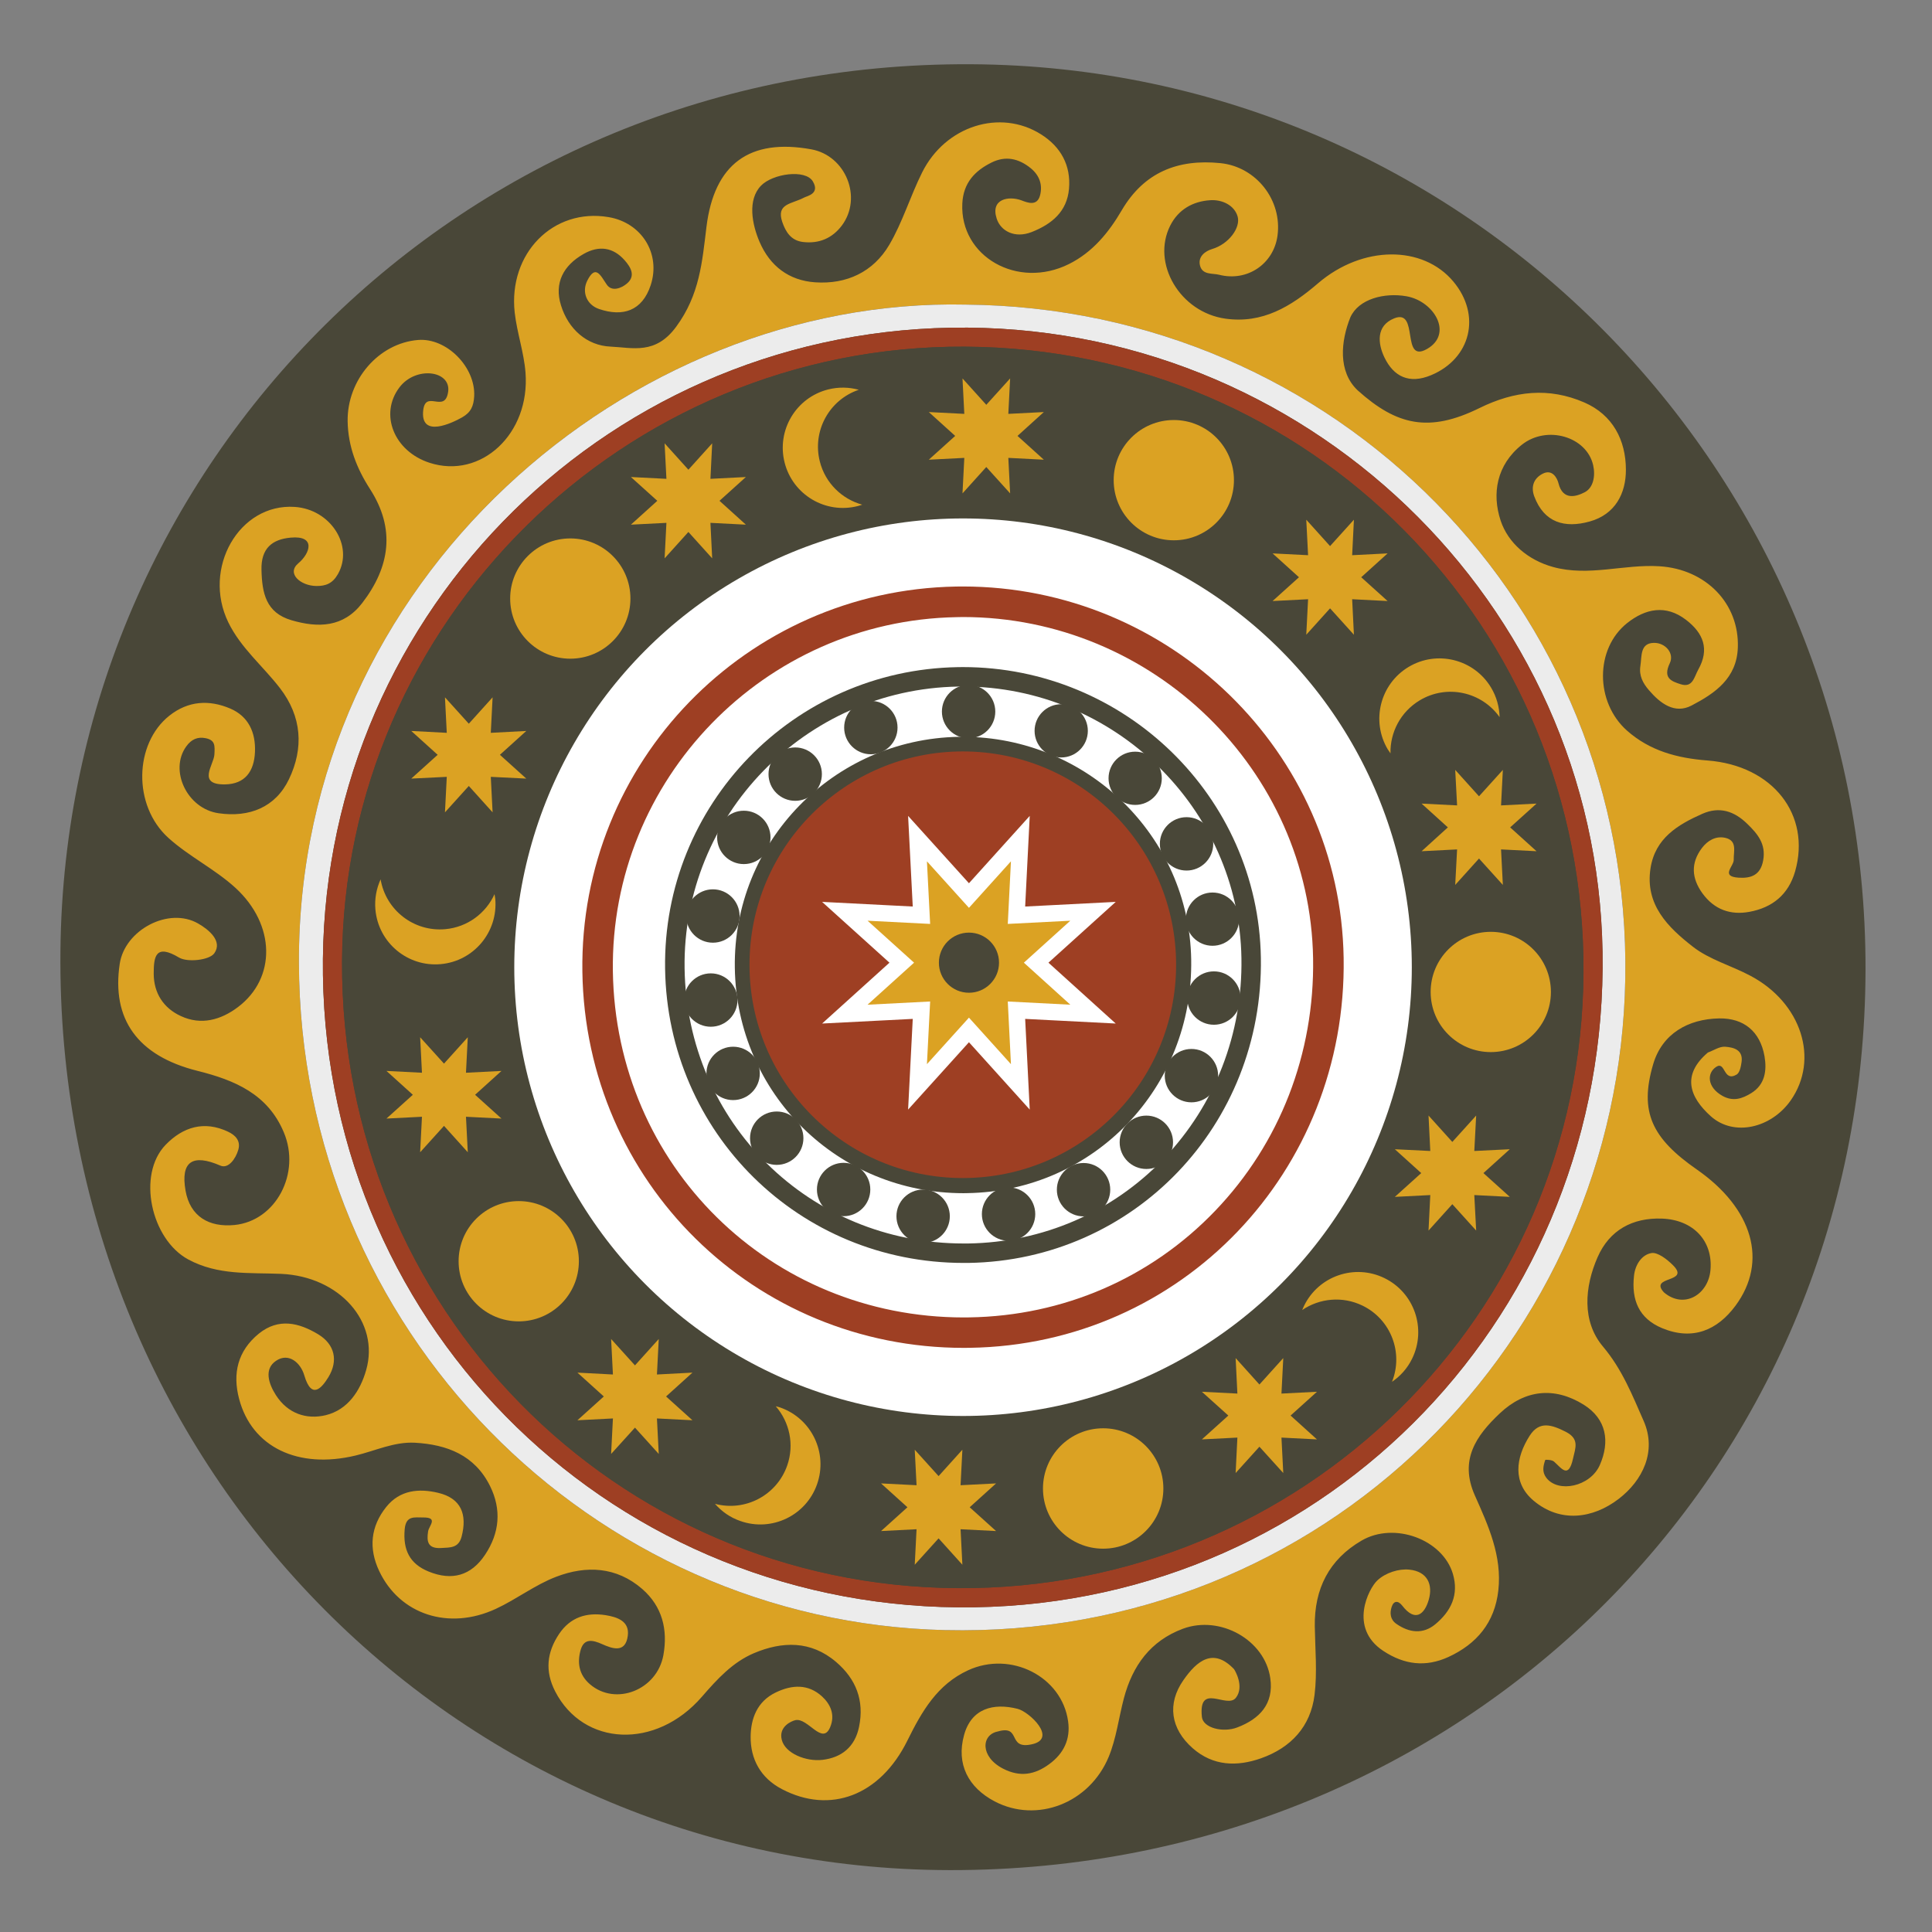 <?xml version="1.0" encoding="utf-8"?>
<!-- Generator: Adobe Illustrator 16.0.0, SVG Export Plug-In . SVG Version: 6.00 Build 0)  -->
<!DOCTYPE svg PUBLIC "-//W3C//DTD SVG 1.1//EN" "http://www.w3.org/Graphics/SVG/1.1/DTD/svg11.dtd">
<svg version="1.1" id="Capa_1" xmlns="http://www.w3.org/2000/svg" xmlns:xlink="http://www.w3.org/1999/xlink" x="0px" y="0px"
	 width="32px" height="32px" viewBox="0 0 32 32" enable-background="new 0 0 32 32" xml:space="preserve">
<rect x="0" y="0" width="32" height="32" fill="#808080" stroke="none"/>
<g>
	<g>
		<path fill-rule="evenodd" clip-rule="evenodd" fill="#494738" d="M30.899,16.064c-0.018,8.354-6.698,14.924-15.164,14.911
			c-8.233-0.012-14.819-6.76-14.734-15.228c0.08-8.04,6.604-14.727,15.08-14.683C24.282,1.107,30.917,7.807,30.899,16.064z"/>
		<path fill-rule="evenodd" clip-rule="evenodd" fill="#DBA223" d="M28.993,16.162c-0.315-0.168-0.679-0.267-0.953-0.481
			c-0.408-0.318-0.797-0.694-0.702-1.301c0.077-0.496,0.45-0.72,0.858-0.901c0.284-0.125,0.527-0.046,0.745,0.167
			c0.172,0.167,0.311,0.333,0.263,0.603c-0.043,0.246-0.201,0.302-0.409,0.288c-0.305-0.021-0.075-0.19-0.079-0.297
			c-0.004-0.137,0.064-0.317-0.141-0.363c-0.157-0.035-0.293,0.046-0.386,0.169c-0.187,0.249-0.173,0.5,0.01,0.752
			c0.196,0.269,0.464,0.362,0.776,0.305c0.379-0.07,0.646-0.282,0.758-0.671c0.265-0.931-0.363-1.753-1.453-1.836
			c-0.504-0.039-0.955-0.161-1.332-0.495c-0.53-0.471-0.531-1.357,0.003-1.781c0.3-0.238,0.639-0.313,0.977-0.052
			c0.284,0.219,0.392,0.483,0.2,0.824c-0.068,0.122-0.091,0.305-0.291,0.241c-0.156-0.05-0.297-0.102-0.18-0.348
			c0.079-0.166-0.075-0.341-0.264-0.337c-0.231,0.004-0.198,0.222-0.223,0.382c-0.025,0.161,0.041,0.285,0.141,0.401
			c0.189,0.221,0.428,0.401,0.708,0.254c0.382-0.2,0.748-0.447,0.765-0.96C28.81,10,28.259,9.427,27.485,9.379
			c-0.588-0.037-1.173,0.175-1.762,0.012c-0.416-0.115-0.744-0.398-0.867-0.766c-0.148-0.445-0.07-0.924,0.351-1.259
			c0.413-0.328,1.073-0.137,1.181,0.34c0.04,0.18,0.002,0.375-0.142,0.448c-0.134,0.069-0.36,0.144-0.433-0.151
			c-0.02-0.079-0.099-0.24-0.261-0.157c-0.156,0.08-0.196,0.223-0.14,0.375c0.164,0.438,0.506,0.531,0.917,0.417
			c0.426-0.118,0.603-0.468,0.601-0.861c-0.002-0.487-0.217-0.906-0.689-1.111c-0.586-0.254-1.154-0.194-1.737,0.093
			c-0.835,0.411-1.37,0.287-2.015-0.292c-0.335-0.314-0.279-0.822-0.123-1.211c0.137-0.306,0.565-0.413,0.929-0.349
			c0.462,0.081,0.778,0.624,0.341,0.873c-0.438,0.25-0.125-0.676-0.544-0.507c-0.305,0.123-0.271,0.422-0.16,0.65
			c0.151,0.312,0.407,0.444,0.772,0.291c0.658-0.275,0.836-0.993,0.367-1.552c-0.504-0.601-1.501-0.603-2.24,0.03
			c-0.449,0.386-0.92,0.672-1.534,0.586c-0.752-0.105-1.231-0.917-0.913-1.544c0.134-0.264,0.374-0.4,0.662-0.418
			c0.199-0.013,0.4,0.085,0.453,0.27c0.052,0.184-0.144,0.456-0.423,0.539c-0.108,0.032-0.239,0.121-0.2,0.274
			c0.041,0.159,0.207,0.124,0.317,0.152c0.465,0.119,0.901-0.179,0.966-0.644c0.082-0.591-0.352-1.145-0.945-1.205
			c-0.703-0.071-1.264,0.149-1.635,0.782c-0.215,0.367-0.482,0.694-0.873,0.889c-0.852,0.425-1.809-0.124-1.767-1.002
			c0.016-0.34,0.206-0.542,0.486-0.68c0.231-0.114,0.447-0.067,0.646,0.094c0.147,0.12,0.2,0.276,0.156,0.449
			c-0.049,0.19-0.212,0.121-0.31,0.084c-0.207-0.076-0.515-0.026-0.409,0.302c0.066,0.208,0.301,0.332,0.578,0.224
			c0.339-0.133,0.587-0.342,0.62-0.716c0.034-0.387-0.134-0.696-0.465-0.904c-0.676-0.425-1.582-0.14-1.967,0.631
			c-0.197,0.394-0.324,0.825-0.546,1.202c-0.264,0.447-0.705,0.655-1.227,0.619c-0.435-0.03-0.748-0.27-0.92-0.669
			c-0.125-0.29-0.204-0.697,0.024-0.932c0.193-0.199,0.735-0.277,0.858-0.071c0.123,0.206-0.097,0.242-0.146,0.269
			c-0.202,0.108-0.465,0.096-0.36,0.404c0.056,0.162,0.143,0.307,0.342,0.331c0.268,0.032,0.487-0.063,0.645-0.273
			c0.345-0.463,0.064-1.156-0.503-1.261c-1.025-0.188-1.612,0.24-1.74,1.286c-0.071,0.579-0.112,1.121-0.5,1.65
			c-0.343,0.469-0.719,0.348-1.088,0.331C9.718,5.724,9.411,5.448,9.291,5.055C9.177,4.687,9.331,4.397,9.665,4.207
			c0.255-0.146,0.491-0.112,0.682,0.105c0.094,0.107,0.191,0.256,0.035,0.386c-0.093,0.078-0.25,0.137-0.332,0.016
			C9.944,4.558,9.865,4.375,9.727,4.649C9.634,4.834,9.714,5.047,9.922,5.118c0.393,0.134,0.714,0.033,0.855-0.393
			c0.173-0.524-0.151-1.038-0.698-1.129C9.165,3.441,8.417,4.195,8.525,5.177C8.563,5.511,8.678,5.836,8.704,6.17
			c0.079,1.016-0.738,1.772-1.59,1.495c-0.588-0.191-0.833-0.803-0.5-1.246c0.27-0.361,0.858-0.284,0.809,0.069
			C7.369,6.869,7.029,6.42,7.007,6.831C6.986,7.242,7.475,7.014,7.654,6.913C7.8,6.83,7.845,6.726,7.854,6.562
			c0.024-0.479-0.454-0.969-0.929-0.931C6.271,5.684,5.747,6.294,5.758,6.979c0.007,0.414,0.15,0.779,0.37,1.12
			c0.427,0.663,0.33,1.293-0.13,1.891c-0.31,0.402-0.727,0.413-1.17,0.283C4.405,10.149,4.34,9.825,4.331,9.438
			C4.322,9.081,4.509,8.933,4.813,8.905c0.42-0.04,0.329,0.256,0.128,0.425c-0.2,0.168,0.037,0.373,0.298,0.376
			c0.157,0.002,0.27-0.042,0.358-0.197C5.862,9.042,5.478,8.435,4.88,8.396c-0.917-0.061-1.535,1.015-1.098,1.913
			c0.206,0.423,0.572,0.722,0.853,1.086c0.368,0.476,0.397,0.998,0.151,1.512c-0.225,0.468-0.659,0.635-1.164,0.563
			c-0.524-0.074-0.823-0.712-0.537-1.107c0.084-0.117,0.187-0.164,0.323-0.136c0.158,0.033,0.151,0.124,0.143,0.272
			c-0.01,0.169-0.294,0.5,0.176,0.493c0.332-0.005,0.482-0.216,0.496-0.536c0.014-0.325-0.108-0.591-0.409-0.72
			c-0.347-0.148-0.695-0.131-1.009,0.118c-0.582,0.462-0.61,1.488-0.015,2.025c0.34,0.307,0.77,0.516,1.108,0.825
			c0.67,0.613,0.677,1.498,0.044,1.976c-0.283,0.214-0.611,0.306-0.947,0.149c-0.286-0.131-0.449-0.38-0.449-0.703
			c0-0.284,0.031-0.498,0.419-0.266c0.141,0.084,0.504,0.043,0.584-0.07c0.144-0.203-0.096-0.396-0.266-0.493
			c-0.488-0.282-1.216,0.105-1.3,0.667c-0.137,0.913,0.292,1.524,1.289,1.773c0.618,0.154,1.163,0.385,1.428,1.016
			c0.287,0.679-0.129,1.469-0.817,1.537c-0.418,0.041-0.735-0.139-0.81-0.57c-0.084-0.482,0.116-0.614,0.577-0.414
			c0.132,0.058,0.254-0.113,0.297-0.262c0.043-0.15-0.049-0.242-0.169-0.299c-0.397-0.189-0.749-0.078-1.034,0.216
			c-0.479,0.494-0.243,1.567,0.375,1.9c0.492,0.265,1.012,0.216,1.535,0.238c0.971,0.042,1.637,0.798,1.411,1.593
			c-0.099,0.348-0.306,0.659-0.67,0.748c-0.318,0.076-0.628-0.025-0.825-0.332c-0.124-0.193-0.198-0.434,0.001-0.568
			c0.209-0.143,0.408,0.031,0.469,0.24c0.122,0.415,0.292,0.204,0.4,0.029c0.164-0.27,0.107-0.541-0.17-0.709
			c-0.316-0.19-0.654-0.277-0.984-0.01c-0.351,0.287-0.437,0.662-0.325,1.082c0.211,0.797,0.975,1.165,1.929,0.936
			c0.326-0.078,0.638-0.23,0.982-0.212c0.533,0.03,0.991,0.206,1.244,0.716c0.194,0.391,0.159,0.779-0.082,1.14
			c-0.231,0.347-0.549,0.435-0.934,0.278c-0.318-0.129-0.427-0.363-0.397-0.701c0.021-0.232,0.162-0.193,0.306-0.195
			c0.256-0.002,0.096,0.137,0.082,0.229c-0.026,0.165-0.009,0.29,0.214,0.277c0.152-0.009,0.291,0.003,0.341-0.19
			c0.095-0.366-0.007-0.633-0.388-0.724c-0.318-0.076-0.635-0.048-0.86,0.233c-0.26,0.324-0.295,0.687-0.117,1.063
			c0.34,0.719,1.152,0.988,1.933,0.625c0.341-0.158,0.649-0.398,0.999-0.531c0.496-0.19,0.998-0.168,1.425,0.203
			c0.333,0.291,0.425,0.674,0.35,1.094c-0.104,0.58-0.792,0.848-1.216,0.484c-0.185-0.158-0.215-0.363-0.153-0.574
			c0.057-0.191,0.199-0.16,0.352-0.092c0.174,0.078,0.388,0.154,0.427-0.136c0.033-0.244-0.175-0.312-0.368-0.343
			c-0.314-0.049-0.583,0.033-0.77,0.312c-0.204,0.305-0.236,0.616-0.065,0.95c0.467,0.91,1.668,0.971,2.432,0.088
			c0.254-0.293,0.509-0.571,0.86-0.72c0.468-0.198,0.944-0.212,1.362,0.146c0.329,0.281,0.469,0.637,0.38,1.072
			c-0.068,0.336-0.291,0.512-0.608,0.549c-0.275,0.031-0.616-0.109-0.672-0.331c-0.057-0.222,0.164-0.313,0.225-0.327
			c0.207-0.045,0.445,0.425,0.575,0.119c0.089-0.209,0.004-0.386-0.136-0.514c-0.227-0.205-0.492-0.195-0.765-0.063
			c-0.312,0.15-0.412,0.439-0.415,0.73c-0.004,0.37,0.163,0.686,0.519,0.871c0.796,0.417,1.625,0.112,2.078-0.806
			c0.238-0.481,0.493-0.928,1.005-1.163c0.708-0.326,1.553,0.104,1.656,0.844c0.043,0.301-0.075,0.537-0.313,0.711
			c-0.235,0.173-0.481,0.221-0.765,0.074c-0.384-0.199-0.359-0.562-0.087-0.615c0.4-0.115,0.147,0.307,0.569,0.211
			c0.422-0.095-0.045-0.536-0.239-0.586c-0.402-0.102-0.767-0.008-0.888,0.434c-0.133,0.482,0.07,0.869,0.507,1.099
			c0.699,0.366,1.57,0.031,1.889-0.739c0.126-0.306,0.166-0.648,0.252-0.973c0.143-0.536,0.438-0.947,0.977-1.148
			c0.619-0.229,1.359,0.187,1.447,0.82c0.061,0.427-0.179,0.674-0.545,0.814c-0.237,0.092-0.569,0.01-0.588-0.174
			c-0.06-0.58,0.414-0.127,0.563-0.316c0.147-0.189-0.021-0.463-0.031-0.475c-0.344-0.361-0.615-0.139-0.839,0.184
			c-0.27,0.387-0.214,0.803,0.157,1.128c0.335,0.293,0.729,0.306,1.129,0.165c0.498-0.176,0.822-0.527,0.887-1.05
			c0.046-0.373,0.01-0.757,0.004-1.135c-0.009-0.62,0.234-1.106,0.775-1.421c0.543-0.316,1.342-0.02,1.512,0.55
			c0.104,0.351-0.033,0.622-0.292,0.837c-0.204,0.168-0.431,0.14-0.644-0.008c-0.102-0.07-0.111-0.18-0.078-0.28
			c0.034-0.106,0.108-0.109,0.176-0.021c0.216,0.28,0.369,0.141,0.438-0.096c0.074-0.255-0.022-0.471-0.322-0.501
			c-0.174-0.018-0.395,0.052-0.53,0.18c-0.138,0.128-0.482,0.782,0.099,1.166c0.35,0.231,0.703,0.272,1.077,0.102
			c0.472-0.217,0.769-0.571,0.829-1.103c0.064-0.572-0.167-1.076-0.388-1.572c-0.263-0.59,0.022-0.992,0.41-1.359
			c0.417-0.395,0.904-0.449,1.392-0.146c0.379,0.238,0.438,0.611,0.266,1.002c-0.159,0.356-0.688,0.466-0.885,0.209
			c-0.075-0.099-0.051-0.197-0.018-0.295c0.003-0.008,0.111-0.004,0.145,0.026c0.127,0.113,0.238,0.29,0.314-0.044
			c0.041-0.184,0.112-0.33-0.119-0.449c-0.229-0.115-0.435-0.188-0.597,0.064c-0.236,0.369-0.286,0.782,0.063,1.076
			c0.445,0.375,0.986,0.297,1.41-0.028c0.398-0.305,0.635-0.789,0.414-1.292c-0.186-0.422-0.355-0.854-0.674-1.232
			c-0.352-0.418-0.305-0.988-0.088-1.482c0.194-0.441,0.572-0.656,1.069-0.637c0.511,0.02,0.841,0.364,0.8,0.849
			c-0.034,0.41-0.439,0.656-0.772,0.372c-0.255-0.279,0.455-0.15,0.147-0.453c-0.097-0.096-0.252-0.216-0.355-0.197
			c-0.16,0.029-0.268,0.193-0.287,0.378c-0.043,0.396,0.078,0.704,0.467,0.866c0.506,0.209,0.913,0.034,1.214-0.372
			c0.544-0.735,0.286-1.611-0.638-2.255c-0.748-0.52-0.958-0.955-0.725-1.746c0.148-0.503,0.576-0.749,1.095-0.758
			c0.404-0.006,0.676,0.214,0.749,0.627c0.041,0.24,0.007,0.472-0.222,0.612c-0.144,0.088-0.296,0.144-0.475,0.044
			c-0.255-0.143-0.261-0.377-0.104-0.48s0.115,0.257,0.338,0.128c0.052-0.03,0.073-0.136,0.083-0.209
			c0.028-0.204-0.134-0.243-0.274-0.253c-0.092-0.006-0.189,0.062-0.284,0.096c-0.438,0.373-0.306,0.738,0.05,1.057
			c0.379,0.338,0.996,0.199,1.322-0.264C30.136,17.545,29.84,16.611,28.993,16.162z M26.92,16.202
			C26.822,22.222,21.915,27.142,15.659,27C9.795,26.867,4.966,22.029,4.951,15.941c-0.016-6.359,5.489-11.02,11.04-10.896
			C22.12,5.095,27.02,10.055,26.92,16.202z"/>
		<path fill-rule="evenodd" clip-rule="evenodd" fill="#ECECEC" d="M15.991,5.045c6.129,0.05,11.029,5.01,10.929,11.157
			C26.822,22.222,21.915,27.142,15.659,27C9.795,26.867,4.966,22.029,4.951,15.941C4.935,9.582,10.439,4.922,15.991,5.045z
			 M26.543,15.768C26.45,9.974,21.599,5.325,15.752,5.428C9.91,5.53,5.264,10.32,5.349,16.152
			c0.087,5.914,4.876,10.561,10.791,10.469C22.024,26.53,26.638,21.716,26.543,15.768z"/>
		<path fill-rule="evenodd" clip-rule="evenodd" fill="#9E3F23" d="M26.543,15.768c0.095,5.948-4.519,10.763-10.403,10.854
			c-5.915,0.092-10.704-4.555-10.791-10.469C5.264,10.32,9.91,5.53,15.752,5.428C21.599,5.325,26.45,9.974,26.543,15.768z
			 M15.98,5.742C10.335,5.713,5.69,10.3,5.665,15.926c-0.025,5.729,4.512,10.346,10.198,10.379
			c5.702,0.033,10.333-4.521,10.364-10.193C26.26,10.383,21.702,5.771,15.98,5.742z"/>
		<path fill-rule="evenodd" clip-rule="evenodd" fill="#494738" d="M15.98,5.742c5.722,0.029,10.28,4.641,10.248,10.369
			c-0.031,5.672-4.662,10.227-10.364,10.193c-5.686-0.033-10.224-4.65-10.198-10.379C5.69,10.3,10.335,5.713,15.98,5.742z"/>
		<circle fill-rule="evenodd" clip-rule="evenodd" fill="#FFFFFF" cx="15.951" cy="16.02" r="7.433"/>
		<circle fill-rule="evenodd" clip-rule="evenodd" fill="#DBA223" cx="19.442" cy="7.953" r="0.996"/>
		<circle fill-rule="evenodd" clip-rule="evenodd" fill="#DBA223" cx="24.692" cy="16.43" r="0.996"/>
		<circle fill-rule="evenodd" clip-rule="evenodd" fill="#DBA223" cx="18.272" cy="24.654" r="0.997"/>
		<circle fill-rule="evenodd" clip-rule="evenodd" fill="#DBA223" cx="8.592" cy="20.89" r="0.996"/>
		<circle fill-rule="evenodd" clip-rule="evenodd" fill="#DBA223" cx="9.446" cy="9.914" r="0.996"/>
		<path fill-rule="evenodd" clip-rule="evenodd" fill="#DBA223" d="M23.515,11.6c0.449-0.27,1.025-0.143,1.323,0.278
			c-0.004-0.167-0.049-0.335-0.141-0.489c-0.283-0.472-0.896-0.625-1.367-0.342s-0.625,0.895-0.343,1.367
			c0.014,0.022,0.029,0.043,0.044,0.064C23.023,12.132,23.196,11.792,23.515,11.6z"/>
		<path fill-rule="evenodd" clip-rule="evenodd" fill="#DBA223" d="M22.569,21.626c0.471,0.23,0.678,0.782,0.487,1.261
			c0.138-0.094,0.255-0.223,0.333-0.383c0.242-0.495,0.037-1.092-0.457-1.334s-1.091-0.037-1.332,0.457
			c-0.012,0.023-0.021,0.048-0.031,0.071C21.855,21.504,22.235,21.463,22.569,21.626z"/>
		<path fill-rule="evenodd" clip-rule="evenodd" fill="#DBA223" d="M13.038,24.275c-0.174,0.495-0.698,0.766-1.196,0.633
			c0.11,0.126,0.252,0.227,0.421,0.285c0.519,0.183,1.088-0.09,1.27-0.609c0.183-0.52-0.09-1.088-0.609-1.271
			c-0.025-0.009-0.05-0.015-0.075-0.021C13.076,23.553,13.161,23.926,13.038,24.275z"/>
		<path fill-rule="evenodd" clip-rule="evenodd" fill="#DBA223" d="M7.375,15.39c-0.522,0.047-0.985-0.317-1.071-0.825
			c-0.069,0.152-0.102,0.323-0.086,0.501c0.049,0.548,0.534,0.953,1.082,0.903c0.548-0.049,0.952-0.534,0.903-1.082
			C8.2,14.861,8.196,14.835,8.191,14.81C8.048,15.125,7.744,15.357,7.375,15.39z"/>
		<path fill-rule="evenodd" clip-rule="evenodd" fill="#DBA223" d="M13.579,7.644c-0.129-0.508,0.157-1.023,0.645-1.188
			c-0.161-0.044-0.335-0.049-0.509-0.005c-0.533,0.136-0.855,0.678-0.719,1.212c0.136,0.533,0.678,0.855,1.211,0.719
			c0.025-0.006,0.05-0.015,0.074-0.023C13.948,8.267,13.67,8.004,13.579,7.644z"/>
		<polygon fill-rule="evenodd" clip-rule="evenodd" fill="#DBA223" points="22.03,9.045 22.425,8.608 22.396,9.196 22.983,9.166 
			22.546,9.561 22.983,9.955 22.396,9.925 22.425,10.513 22.03,10.076 21.636,10.513 21.666,9.925 21.078,9.955 21.515,9.561 
			21.078,9.166 21.666,9.196 21.636,8.608 		"/>
		<polygon fill-rule="evenodd" clip-rule="evenodd" fill="#DBA223" points="24.497,13.189 24.892,12.752 24.862,13.34 25.45,13.31 
			25.013,13.704 25.45,14.099 24.862,14.069 24.892,14.657 24.497,14.22 24.103,14.657 24.134,14.069 23.546,14.099 23.981,13.704 
			23.546,13.31 24.134,13.34 24.103,12.752 		"/>
		<polygon fill-rule="evenodd" clip-rule="evenodd" fill="#DBA223" points="24.055,18.914 24.45,18.477 24.419,19.064 
			25.007,19.035 24.57,19.43 25.007,19.824 24.419,19.794 24.45,20.382 24.055,19.945 23.661,20.382 23.69,19.794 23.103,19.824 
			23.54,19.43 23.103,19.035 23.69,19.064 23.661,18.477 		"/>
		<polygon fill-rule="evenodd" clip-rule="evenodd" fill="#DBA223" points="20.86,22.932 21.255,22.494 21.225,23.082 
			21.813,23.052 21.376,23.446 21.813,23.841 21.225,23.811 21.255,24.398 20.86,23.962 20.466,24.398 20.495,23.811 19.907,23.841 
			20.345,23.446 19.907,23.052 20.495,23.082 20.466,22.494 		"/>
		<polygon fill-rule="evenodd" clip-rule="evenodd" fill="#DBA223" points="15.546,24.449 15.94,24.012 15.91,24.6 16.498,24.57 
			16.061,24.965 16.498,25.359 15.91,25.329 15.94,25.917 15.546,25.48 15.151,25.917 15.181,25.329 14.593,25.359 15.03,24.965 
			14.593,24.57 15.181,24.6 15.151,24.012 		"/>
		<polygon fill-rule="evenodd" clip-rule="evenodd" fill="#DBA223" points="7.765,11.987 8.159,11.55 8.129,12.138 8.717,12.107 
			8.28,12.502 8.717,12.896 8.129,12.867 8.159,13.455 7.765,13.018 7.37,13.455 7.4,12.867 6.812,12.896 7.249,12.502 
			6.812,12.107 7.4,12.138 7.37,11.55 		"/>
		<polygon fill-rule="evenodd" clip-rule="evenodd" fill="#DBA223" points="11.402,7.78 11.796,7.343 11.767,7.931 12.354,7.901 
			11.917,8.295 12.354,8.69 11.767,8.66 11.796,9.248 11.402,8.811 11.008,9.248 11.038,8.66 10.45,8.69 10.887,8.295 10.45,7.901 
			11.038,7.931 11.008,7.343 		"/>
		<polygon fill-rule="evenodd" clip-rule="evenodd" fill="#DBA223" points="10.517,22.615 10.911,22.178 10.881,22.766 
			11.469,22.735 11.032,23.13 11.469,23.524 10.881,23.494 10.911,24.082 10.517,23.646 10.122,24.082 10.152,23.494 9.564,23.524 
			10.001,23.13 9.564,22.735 10.152,22.766 10.122,22.178 		"/>
		<polygon fill-rule="evenodd" clip-rule="evenodd" fill="#DBA223" points="7.354,17.617 7.748,17.18 7.718,17.768 8.306,17.738 
			7.869,18.133 8.306,18.527 7.718,18.497 7.748,19.085 7.354,18.648 6.959,19.085 6.989,18.497 6.401,18.527 6.838,18.133 
			6.401,17.738 6.989,17.768 6.959,17.18 		"/>
		<polygon fill-rule="evenodd" clip-rule="evenodd" fill="#DBA223" points="16.336,6.705 16.731,6.268 16.701,6.855 17.289,6.825 
			16.853,7.22 17.289,7.614 16.701,7.584 16.731,8.172 16.336,7.735 15.942,8.172 15.972,7.584 15.384,7.614 15.821,7.22 
			15.384,6.825 15.972,6.855 15.942,6.268 		"/>
	</g>
	<g>
		<g>
			<path fill="#9E3F23" d="M15.947,10.22L15.947,10.22c3.149,0,5.751,2.537,5.802,5.655c0.025,1.578-0.551,3.062-1.62,4.178
				c-1.068,1.115-2.515,1.742-4.071,1.767l-0.094,0.001c-3.212,0-5.765-2.518-5.813-5.732c-0.046-3.178,2.507-5.81,5.692-5.867
				L15.947,10.22 M15.947,9.714c-0.037,0-0.074,0-0.112,0.001c-3.476,0.062-6.24,2.911-6.189,6.38
				c0.051,3.485,2.847,6.23,6.318,6.23c0.034,0,0.068,0,0.102-0.001c3.501-0.054,6.246-2.919,6.189-6.458
				C22.2,12.458,19.376,9.714,15.947,9.714L15.947,9.714z"/>
		</g>
	</g>
	<g>
		<g>
			<path fill="#494738" d="M15.949,11.371c2.504,0,4.574,2.018,4.613,4.499c0.021,1.253-0.438,2.433-1.287,3.322
				c-0.851,0.887-2.001,1.385-3.239,1.404h-0.076c-2.554,0-4.583-2.002-4.621-4.557c-0.037-2.529,1.994-4.623,4.527-4.667
				L15.949,11.371 M15.948,11.049c-0.029,0-0.059,0-0.088,0.001c-2.72,0.048-4.884,2.278-4.844,4.993
				c0.04,2.727,2.227,4.875,4.943,4.875c0.027,0,0.054,0,0.081,0c2.74-0.042,4.889-2.283,4.844-5.054
				C20.842,13.196,18.632,11.049,15.948,11.049L15.948,11.049z"/>
		</g>
	</g>
	<g>
		<g>
			<path fill="#494738" d="M15.948,12.526c1.878,0,3.43,1.512,3.459,3.371c0.016,0.94-0.328,1.825-0.966,2.49
				c-0.637,0.665-1.499,1.038-2.427,1.053l-0.057,0.001c-1.914,0-3.436-1.501-3.464-3.417c-0.027-1.895,1.495-3.464,3.394-3.498
				L15.948,12.526 M15.948,12.204c-0.022,0-0.044,0-0.067,0c-2.083,0.037-3.741,1.745-3.71,3.825
				c0.031,2.088,1.706,3.734,3.787,3.734c0.021,0,0.041,0,0.062-0.001c2.099-0.032,3.745-1.749,3.71-3.87
				C19.696,13.848,18.003,12.204,15.948,12.204L15.948,12.204z"/>
		</g>
	</g>
	<circle fill-rule="evenodd" clip-rule="evenodd" fill="#494738" cx="16.043" cy="11.786" r="0.442"/>
	<circle fill-rule="evenodd" clip-rule="evenodd" fill="#494738" cx="17.577" cy="12.105" r="0.441"/>
	<circle fill-rule="evenodd" clip-rule="evenodd" fill="#494738" cx="18.802" cy="12.891" r="0.441"/>
	<circle fill-rule="evenodd" clip-rule="evenodd" fill="#494738" cx="19.653" cy="13.977" r="0.442"/>
	<circle fill-rule="evenodd" clip-rule="evenodd" fill="#494738" cx="20.083" cy="15.224" r="0.441"/>
	<circle fill-rule="evenodd" clip-rule="evenodd" fill="#494738" cx="20.106" cy="16.531" r="0.442"/>
	<circle fill-rule="evenodd" clip-rule="evenodd" fill="#494738" cx="19.734" cy="17.816" r="0.442"/>
	<circle fill-rule="evenodd" clip-rule="evenodd" fill="#494738" cx="18.987" cy="18.92" r="0.442"/>
	<circle fill-rule="evenodd" clip-rule="evenodd" fill="#494738" cx="17.947" cy="19.705" r="0.442"/>
	<circle fill-rule="evenodd" clip-rule="evenodd" fill="#494738" cx="16.705" cy="20.109" r="0.442"/>
	<circle fill-rule="evenodd" clip-rule="evenodd" fill="#494738" cx="15.29" cy="20.145" r="0.442"/>
	<circle fill-rule="evenodd" clip-rule="evenodd" fill="#494738" cx="13.973" cy="19.702" r="0.442"/>
	<circle fill-rule="evenodd" clip-rule="evenodd" fill="#494738" cx="12.865" cy="18.852" r="0.442"/>
	<circle fill-rule="evenodd" clip-rule="evenodd" fill="#494738" cx="12.143" cy="17.779" r="0.442"/>
	<circle fill-rule="evenodd" clip-rule="evenodd" fill="#494738" cx="11.773" cy="16.564" r="0.442"/>
	<circle fill-rule="evenodd" clip-rule="evenodd" fill="#494738" cx="11.808" cy="15.172" r="0.442"/>
	<circle fill-rule="evenodd" clip-rule="evenodd" fill="#494738" cx="12.32" cy="13.87" r="0.442"/>
	<circle fill-rule="evenodd" clip-rule="evenodd" fill="#494738" cx="13.171" cy="12.822" r="0.442"/>
	<circle fill-rule="evenodd" clip-rule="evenodd" fill="#494738" cx="14.424" cy="12.051" r="0.442"/>
	<circle fill-rule="evenodd" clip-rule="evenodd" fill="#9E3F23" cx="15.947" cy="15.979" r="3.533"/>
	<g>
		
			<polygon fill-rule="evenodd" clip-rule="evenodd" fill="#DBA223" stroke="#FFFFFF" stroke-width="0.273" stroke-miterlimit="10" points="
			16.049,14.833 16.9,13.89 16.836,15.159 18.104,15.094 17.162,15.945 18.104,16.797 16.836,16.732 16.9,18.002 16.049,17.059 
			15.197,18.002 15.262,16.732 13.993,16.797 14.936,15.945 13.993,15.094 15.262,15.159 15.197,13.89 		"/>
		<circle fill-rule="evenodd" clip-rule="evenodd" fill="#494738" cx="16.049" cy="15.945" r="0.498"/>
	</g>
</g>
</svg>
